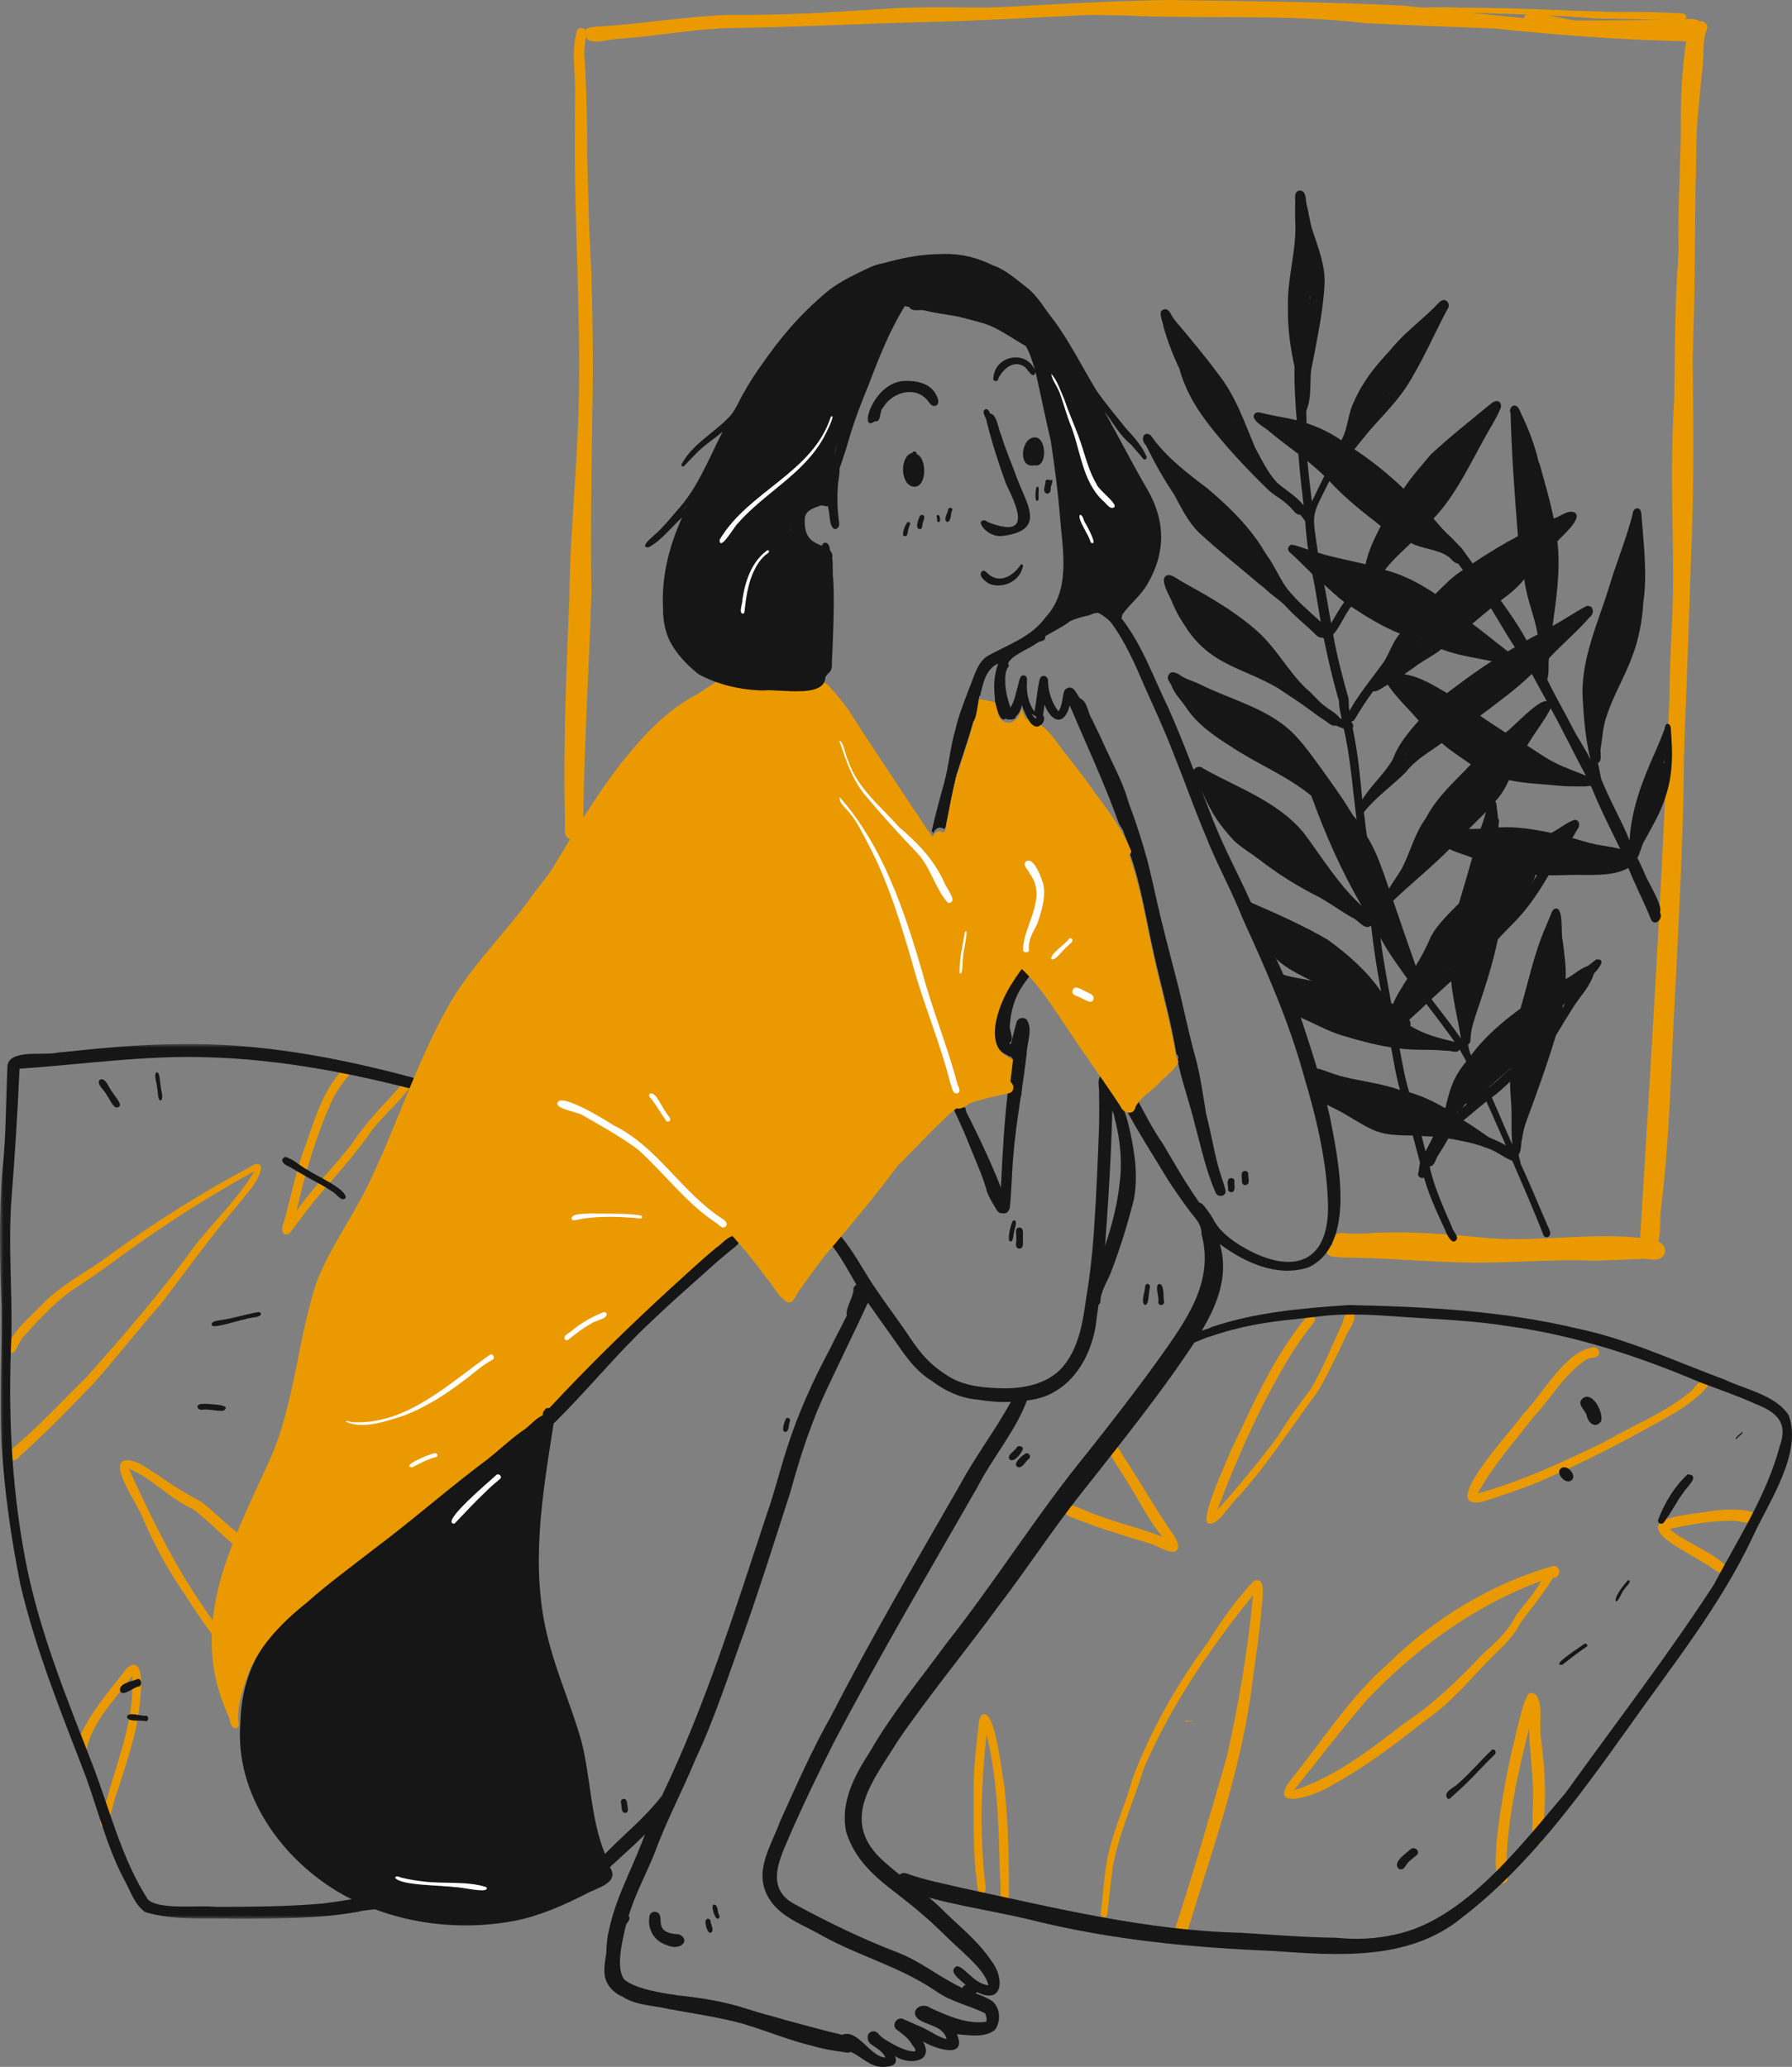 <svg xmlns="http://www.w3.org/2000/svg" xmlns:xlink="http://www.w3.org/1999/xlink" width="254" height="293" viewBox="0 0 254 293">
    <rect x="0" y="0" width="254" height="293" fill="#808080" stroke="none"/>
    <defs>
        <path id="2zomi6dbga" d="M0 0L61 0 61 124 0 124z"/>
    </defs>
    <g fill="none" fill-rule="evenodd">
        <g>
            <g>
                <path fill="#EA9A00" d="M81.858 4.187c-.57 1.604-.217 3.58-.23 5.303.025 2.911-.072 5.825.033 8.736.046 12.223 1.095 24.422.784 36.643-.354 11.322-.158 22.66-.456 33.983-.594 11.172-1.126 22.353-.931 33.554.004.864-.01 1.728-.058 2.59-.01.534.362.99.822 1.004 1.195-.071.822-1.749.86-2.695-.21-13.122.739-26.197 1.145-39.296-.317-17.29.767-34.585-.334-51.85-.145-7.29-.497-14.572-.544-21.863-.069-1.46-.202-2.917-.144-4.382.01-.4.038-.793.075-1.191.046-.592-.664-.969-1.022-.536" transform="translate(-204, -2790) translate(204, 2790)"/>
                <path fill="#EA9A00" d="M239.216 5.867c.022.016.043.033.062.052l-.062-.052M98.921 4.273l-.09.01.09-.01M165.418 0c-13.238.216-26.44 1.4-39.678 1.631-7.429-.024-14.836.584-22.265.48-5.8.176-11.543 1.139-17.327 1.575-1.203.117-4.032-.002-2.876 1.896.93.76 3.514-.142 4.767-.098 5.445-.398 10.833-1.492 16.303-1.52 9.26-.139 18.513-.65 27.775-.864 15.185-.355 30.349-1.984 45.547-1.06 7.373.144 14.753.184 22.114.672 13.039 1.528 26.094 2.882 39.23 3.136-.67 4.357-.8 8.746-.763 13.154-.102 5.507-.428 11.009-.322 16.519-.564 14.86.008 29.733-.676 44.59-.836 31.822-2.814 63.597-4.772 95.367-7.04-.743-14.12.563-21.165.065-5.248-.502-10.534-.988-15.81-.804-1.616.078-3.245.249-4.86.087-.71-.17-1.582.057-1.795.836-.402 1.874 1.955 1.685 3.192 1.621 2.469-.073 4.933-.317 7.403-.157 5.402.049 10.762.928 16.161.871 5.452-.2 10.917-.7 16.372-.322 1.153.287 2.518-.214 2.411-1.6.24-1.637.337-3.294.513-4.94.55-6.413 1.02-12.833 1.35-19.26 1.716-24.29 2.647-48.62 3.445-72.952.43-9.382.335-18.78.222-28.168.324-8.271.316-16.542.41-24.817.27-5.473-.16-10.97.262-16.43.315-3.368 1.73-6.076-3.456-5.654-12.832-.115-25.562-1.776-38.307-3.065-11.125-.52-22.27-.64-33.405-.789" transform="translate(-204, -2790) translate(204, 2790)"/>
                <path fill="#EA9A00" d="M81.751 4.57c-.664 2.178-.354 4.482-.255 6.723.08 2.267-.043 4.535.001 6.802-.147 12.82.822 25.627.552 38.452-.169 9.489-1.274 18.927-1.35 28.415-.435 10.473-.892 20.93-.614 31.416.03.965-.318 2.525.942 2.622 1.367-.065.924-1.786.982-2.791-.08-8.72-.062-17.438.465-26.144.179-9.495.79-18.957 1.324-28.434.518-11.638-.065-23.294-.57-34.917.018-6.28.029-12.567-.407-18.832-.026-.961.067-1.933.343-2.85.118-.418-.109-.873-.494-.999-.377-.125-.803.114-.919.536" transform="translate(-204, -2790) translate(204, 2790)"/>
                <path fill="#EA9A00" d="M120.082 2.56L120 2.57l.083-.008m-1.988-.815l-.114.011.114-.01M146.303 1c-6.644.261-13.297-.2-19.937.196-12.989.763-25.969 1.694-38.963 2.464-1.385.16-2.906-.037-4.214.353-.391.317-.136 1.002.405.987 7.9-.449 15.794-.995 23.686-1.54 6.727-.278 13.405-1.035 20.13-1.302 10.741-.173 21.496-.178 32.238.04 11.36.54 22.761-.263 34.07 1.106 13.947.595 27.89 1.26 41.852.912 1.615.035 3.249.078 4.852-.07.614-.124.814-.984.228-1.28-.816-.358-1.818-.104-2.696-.113l.039-.004c-18.27.434-36.562-.011-54.775-1.42-12.31.135-24.608-.318-36.915-.329" transform="translate(-204, -2790) translate(204, 2790)"/>
                <path fill="#EA9A00" d="M196 1.211c-.004.134.122.217.272.234 2.026.303 4.08.209 6.126.176 3.103.047 6.206.204 9.309.282 4.806.152 9.6.3 14.386.708 3.962.093 7.923.094 11.876.364.848.191 1.518-.776.565-1.067-3.171-.187-6.37-.255-9.556-.204-7.383-.187-14.753-.639-22.149-.616-2.79-.158-5.568.024-8.355.084-.59.13-2.333-.476-2.474.04M225.612 3.557l-.04.005.04-.005m-8.11-.513c-.767-.001-2.415.128-.851 1.112 1.794.728 3.728.55 5.588.755 2.035.219 4.052-.174 6.08-.267 2.332.107 4.649.432 6.988.34.579.036.925-.916.513-1.44-.465-.529-1.173-.188-1.739-.225-1.212.066-2.427.068-3.637-.07-4.457-.19-8.953 1.163-13.41.209 1.29-.503 2.758-.027 3.968-.06-1.04-.46-2.362-.43-3.5-.354M240.262 3.604c-.886 2.502-.43 5.253-.924 7.845-.916 7.64-.66 15.331-1.224 22.991-.814 7.38-.658 14.78-.813 22.186-.636 10.044-.04 20.104-.138 30.15-.943 10.62-.235 21.267-.744 31.903-.185 9.46-.866 18.91-1.37 28.358-.125 8.637-.99 17.222-1.745 25.816.082 1.469-1.286 4.645 1.19 4.08 1.068-.695.726-4.426.953-5.732 1.268-10.25 1.397-20.565 2.015-30.86.68-14.035 1.499-28.06 1.157-42.116-.093-5.267.76-10.503.603-15.773-.535-10.437-.215-20.879.009-31.317-.208-7.012.493-13.982.896-20.973.342-5.065.084-10.15.668-15.207.135-1.741.324-3.477.508-5.213.258-1.878-.076-3.846.652-5.635.342-1.021-1.357-1.627-1.693-.503" transform="translate(-204, -2790) translate(204, 2790)"/>
                <path fill="#EA9A00" d="M234.297 176.127c-8.63.294-17.272.72-25.903 1.03-6.358-.007-12.728-.363-19.085-.534-.663-.318-1.613.181-1.215 1.045.419.663 1.385.468 2.044.594 6.31.039 12.598.661 18.9.738 4.959.006 9.918-.398 14.883-.34 2.839.156 5.673-.13 8.512-.179 1.042-.175 2.315.457 3.198-.3.975-.955-.161-2.66-1.334-2.054M216.475 2.026c-.4.082-.593.542-.348.842-.65.873 1.374.657 1.885.853.371.006.97.528 1.208.129.683.007 6.38.55 4.342-.872-2.329-.388-4.704-1.125-7.087-.952M168.923 244.022l.09.015.064-.06-.093-.014-.061.059M139.134 243.144c-.56.69-.386 1.689-.555 2.508-.238 2.427-.556 4.852-.562 7.293-.009 4.119-.1 8.256.257 12.363.231.943.1 2.008.464 2.892 1.335.747.917-1.181.831-1.843-.718-6.793-.486-13.713.267-20.5 1.574 6.453 1.73 13.048 1.876 19.633.049 1.307.23 2.615.04 3.916-.035.666 1.061.836 1.243.179.03-5.428-.045-10.933-.63-16.344-.335-1.245-1.272-11.572-3.23-10.097M189.3 189.744l-.038.084.037-.084m1.855-3.744c-.749.249-.645 1.231-.993 1.82-1.423 3.048-2.669 6.222-4.385 9.123-1.643 2.143-3.241 4.305-4.623 6.634-2.705 3.641-5.595 7.13-8.63 10.491 2.838-7.416 6.054-14.745 10.153-21.544 1.087-1.783 2.272-3.504 3.61-5.102.415-.627-.487-1.388-1.014-.84-4.725 5.669-7.678 12.53-10.85 19.149-.515 1.372-4.45 9.713-3.165 10.223 1.368.486 3.264-3.01 4.338-3.86 4.144-4.58 7.423-9.82 11.13-14.738 1.472-2.473 2.679-5.107 3.94-7.696.3-.955 2.518-3.598.489-3.66" transform="translate(-204, -2790) translate(204, 2790)"/>
                <path fill="#EA9A00" d="M168.012 244.013l-.012.044c.327-.02.649-.013.965.019.013-.022.025-.044.035-.066-.323-.027-.646-.056-.969-.086-.005.03-.01.06-.019.089M209.052 211.687l.037.03h-.001l-.036-.03m16.722-20.664c-3.908.472-7.183 6.74-9.924 9.48-1.063 1.728-10.226 11.408-7.263 12.41.917.27 1.874-.147 2.749-.403 2.676-.909 5.374-1.784 7.946-2.96 6.358-2.767 12.468-6.038 18.474-9.482 1.494-1.006 3.101-2.085 4.215-3.49.169-.53-.44-1.018-.933-.744-.754.472-1.113 1.39-1.925 1.83l.074-.053c-3.504 2.828-7.816 4.46-11.683 6.745-5.83 2.827-11.768 5.628-18.041 7.343 2.154-3.958 5.222-7.365 7.976-10.924 2.516-2.672 4.382-6.155 7.548-8.126.502-.242 1.237-.049 1.575-.555.347-.52-.18-1.232-.788-1.07M236.44 216.359l.002.019-.002-.02m6.608-2.225c-4.226.767-12.716.852-4.785 5.492 1.203.745 2.447 1.424 3.648 2.172.823.343 1.95 1.838 2.786.896.846-1.493-6.964-4.509-7.986-5.953 2.759-.646 5.614-1.126 8.457-1.154 1.14-.103 2.311.467 3.4.26 2.152-2.283-4.39-1.87-5.52-1.713M1 190.491c-.019.666.994.685 1 .018.019-.666-.994-.685-1-.018" transform="translate(-204, -2790) translate(204, 2790)"/>
                <path fill="#EA9A00" d="M17.837 177.572h-.001l.056-.04-.055.04zm-.039.028l.038-.027-.038.027zm-2.107 15.723l.02-.026-.02.026zm-.036.044l.036-.044-.036.044zm-.05.061l.05-.06-.05.06zm2.074-15.741l-.062.044.062-.044zm11.048-.807l-.024.03.024-.03zm5.084-6.177l-.059.071.059-.071zm2.002-5.488c-6.993 3.714-13.681 7.923-20.101 12.572-3.203 2.451-6.936 4.186-9.74 7.14-1.812 1.848-3.984 3.553-4.933 6.042-.178.515.444 1.027.914.742.588-.642.78-1.629 1.418-2.283 2.043-2.273 4.169-4.543 6.613-6.383l-.122.09c2.62-1.7 5.18-3.483 7.683-5.35l-.01.006.11-.08-.008.006.271-.197-.016.011.064-.046-.086.062c5.837-4.213 11.881-8.05 18.18-11.52-2.256 3.825-5.583 6.968-8.339 10.442-4.786 6.6-10.128 12.77-15.546 18.855-3.49 3.406-6.812 7.06-10.573 10.153-1.487.893.164 2.342 1.26.938l-.062.043c3.615-3.289 7.063-6.798 10.45-10.33 3.311-3.702 6.338-7.65 9.636-11.365 3.61-4.734 7.053-9.577 10.955-14.085l-.018.021c1.157-1.575 2.778-3.028 3.176-5.012.114-.743-.708-.855-1.176-.472zM18.031 207c-3.12-.01 1.8 6.7 2.182 8.146 1.544 3.569 3.34 6.99 5.528 10.212.745.925 5.32 8.836 6.206 7.488.913-.563-2.23-3.412-2.58-4.289l.042.059c-.03-.043-.062-.086-.093-.128l.006.008-.231-.318.093.128c-4.42-6.246-7.741-13.177-10.927-20.095 3.313 1.324 5.763 4.243 9.05 5.689 2.043 1.504 3.801 3.395 5.74 5.032 1.036 1.028 1.664 2.54 2.877 3.345.675.228 1.344-.584.967-1.194-.989-1.268-1.927-2.602-3.093-3.717-1.852-1.345-3.404-3.036-5.211-4.43-2.138-1.146-4.203-2.384-6.17-3.812-1.404-.774-2.706-2.082-4.386-2.124M17.953 236.49c-2.29 3.058-4.957 5.956-6.515 9.45-.161.684-.585 1.455-.386 2.148.251.491 1.1.416 1.232-.127.844-4.05 4.117-7.086 6.456-10.404l.01.09-.008-.065c.348 5.644-1.726 11.043-3.304 16.391-.069 1-1.955 4.612-.916 5.005.951.36 1.554-3.845 1.979-4.608 1.14-3.646 2.462-7.263 3.084-11.035l-.025.155c.151-1.299 1.554-9.563-1.607-7M44.609 170.186l-.03.037.03-.037M49.156 151c-3.051 2.878-4.41 7.122-5.723 11.026-1.344 3.337-2.02 6.851-2.94 10.313-.199.725-.559 1.467-.483 2.23.203.668 1.003.484 1.274-.04 1.409-1.895 2.824-3.782 4.35-5.585 2.498-2.89 5.063-5.711 7.205-8.886 1.57-1.981 3.534-3.62 5.054-5.627.458-.712-.673-1.43-1.12-.696-.113.236-.23.464-.408.661-2.226 2.482-4.613 4.842-6.432 7.67-2.522 3.273-5.489 6.183-7.896 9.554 1.235-5.39 2.807-10.76 5.108-15.797.48-.919 1.046-1.787 1.674-2.61.445-.61 1.99-2.155.337-2.213M157.572 205.083c-.33.185-.507.675-.291 1.02.913 1.465 1.856 2.91 2.771 4.374 1.525 2.492 2.828 5.124 4.697 7.37-3.219-1.25-6.596-2.019-9.818-3.27-1.115-.347-2.197-1.09-3.335-1.214-.772.17-.805 1.386-.034 1.59 3.64 1.496 7.407 2.639 11.164 3.78 1.255.286 2.39 1.25 3.672 1.267 1.106-.358.426-1.607.024-2.29-2.502-3.558-4.628-7.373-7.031-11.011-.504-.59-.832-2.063-1.819-1.616M157.709 264.774l-.005.035.005-.035m17.707-35.962l-.075.093.075-.093m1.476-1.842l-.03.038.03-.038m-.78-1.046l-.056.07.056-.07m1.55-1.768c-2.428 2.608-4.511 5.519-6.393 8.553-4.393 5.94-8.114 12.452-10.74 19.396-.961 3.552-2.541 6.897-3.385 10.482-.657 2.862-.743 5.823-1.144 8.73-.024.61.949.656.953.016.262-2.21.481-4.427.768-6.635.865-4.826 2.985-9.307 4.384-13.984l-.056.128c3.87-9.017 9.433-17.142 15.552-24.71-.7 7.72-2.029 15.403-3.722 22.96-2.386 8.275-4.777 16.562-7.457 24.74-.245 1.614 1.907 1.522 1.886-.067 3.622-11.822 7.867-23.571 9.29-35.937v.01c.436-3.037.869-6.08 1.167-9.134-.042-1.062 1.037-5.596-1.104-4.548M185.313 251.297l-.044.055.044-.055m.546-2.697l-.088.11.088-.11m10.265-2.013l-.124.09.124-.09m22.341-22.48c-.998 1.791-2.376 3.276-3.594 4.905-1.087 2.178-2.835 3.8-4.635 5.381-3.457 3.665-6.994 7.127-11.209 9.91-4.8 3.709-9.807 7.628-15.627 9.486 3.438-4.302 6.802-8.703 10.393-12.875 6.98-7.285 15.196-13.314 24.672-16.807m1.557-2.084c-8.716 2.513-16.874 7.488-23.352 13.896-5.375 4.685-9.18 10.788-13.641 16.301l.1-.123c-3.973 4.961 3.661 2.355 5.645.978 4.795-2.597 9.117-5.907 13.377-9.298 3.74-2.477 6.46-6.1 9.649-9.196 1.448-1.365 2.858-2.78 3.758-4.589 1.542-2.096 3.214-4.076 4.558-6.322 1.245.048 1.14-1.902-.094-1.647M216.915 240.004c-.917-.145-2.22 6.89-2.575 7.978-.559 2.354-3.94 18.512-1.414 19.017.392.016.772-.323.76-.707-.124-1.528-.168-3.06-.04-4.588.431-5.624 1.697-11.168 3.085-16.636.111 3.9.8 7.779.497 11.693-.02 1.272.035 2.549-.133 3.814-.112.39.106.827.521.936 1.61.352 1.067-3.243 1.25-4.208.339-3.737-.018-7.46-.475-11.169-.296-1.38.649-6.286-1.476-6.13" transform="translate(-204, -2790) translate(204, 2790)"/>
                <path fill="#161616" d="M202.17 163.655c-.249-.893-.43-1.74-.661-2.615.538.053 1.08.038 1.622.078-.392.844-.659 1.674-.96 2.537zm11.276-1.282c-.792-.475-1.532-.78-2.403-1.15-1.18-.817-2.394-1.672-3.607-2.393 1.07-.864 2.171-1.846 3.243-2.68.965 2.079 1.822 4.132 2.767 6.223zm.922-.085c-.994-2.21-1.914-4.495-2.915-6.72.97-.71 1.75-1.44 2.597-2.243-.04 1.423.19 3.015.195 4.403.027 1.518-.055 3.038.123 4.56zm-8.21-4.294c-.152-.108-.305-.215-.461-.323.792-2.083 1.22-4.285 2.771-5.977.535 1.056 1.104 2.117 1.602 3.184-1.336.952-2.649 2.026-3.912 3.116zm-1.3-.885c-1.57-.945-3.309-1.742-5.116-2.277-.626-2.044-.983-4.192-1.366-6.196 2.065.286 4.107.094 6.17.285.358.028.741.026 1.103.082.422.077 1.021.252 1.244-.242.281.562.67 1.152.936 1.716-1.87 2.248-2.298 3.874-2.97 6.632zm6.006-2.827c-.545-1.175-1.154-2.379-1.712-3.465 1.63-2.211 3.764-4.127 5.86-5.825-.566 2.115-.727 4.303-.89 6.458-1.126.96-2.052 1.928-3.258 2.832zm-4.68-6.59c-2.21-.52-4.372-1.063-6.294-2.276.092-.274.025-.584-.139-.859.824-.725 1.625-1.477 2.42-2.237 1.377 1.769 2.705 3.55 4.014 5.373zm-7.397-4.19c-.144-.137-.29-.273-.44-.406.462-1.285 1.204-2.272 1.852-3.324.349.514.768.966 1.007 1.547-.796.736-1.594 1.472-2.42 2.184zm8.289 3.714c-1.303-1.875-2.81-3.795-4.182-5.583.94-.844 1.825-1.695 2.8-2.551.242 2.76.966 5.398 1.382 8.134zm14.375-4.32c.156-.826.31-1.77.382-2.522.771-.457 1.555-.896 2.307-1.379-.823 1.307-1.927 2.595-2.689 3.9zm-24.017-.547c-.082-.063-.165-.125-.249-.187-.522-3.044-1.158-6.143-1.505-9.205 1 1.969 2.501 3.943 3.79 5.782-.692 1.136-1.536 2.36-2.036 3.61zm4.645-1.835c-.254-.768-.59-1.469-.87-2.208 1.89-2.417 2.631-5.493 4.935-7.588-.532 2.112-.748 4.41-.561 6.59-1.17 1.088-2.306 2.11-3.504 3.206zm10.73-10.002c.286-2.088.345-4.153.227-6.24.307-.26.65-.507.977-.739 1.211.3 2.563.493 3.835.518-1.384 2.4-3.09 4.513-5.039 6.46zm-12.138 6.425c-1.078-3.064-2.158-6.177-3.2-9.252 2.621-2.502 5.433-4.746 7.984-7.321 1.115.566 2.098.753 3.22 1.234-.62 2.171-1.245 4.341-1.889 6.47-1.416 1.45-2.942 2.851-3.939 4.644-.592 1.396-1.391 2.963-2.176 4.225zm2.347-19.62h-.002c.051-.076.303-.447.347-.515-.113.179-.23.343-.345.516zm5.686.192c-.167 0-.334-.002-.502-.005.779-.794 1.662-1.626 2.436-2.419-.251.865-.458 1.524-.773 2.392-.387.006-.786.037-1.16.032zm3.717-.207l-.023-.462c.091-.268.143-.597-.072-.853-.03-.415-.08-.84-.136-1.253-.089-.381-.015-.808-.249-1.135.824-.883 1.426-1.89 1.934-3.015 2.284.503 4.893.565 7.227.81.748.084 1.508.07 2.26.085.645-.013 1.375.055 2.028-.085.035.034.117.094.16.12 1.255 3.12 2.667 5.869 4.111 8.86-.782-.26-1.681-.352-2.473-.505-1.446-.186-2.908-.685-4.335-1.072.255-.393.482-.815.72-1.219.407-.465.356-1.353-.389-1.37-1.113.384-2.235 1.318-3.287 1.861-2.527-.514-4.825-.917-7.476-.767zm23.434-9.103c-.029-.008-.06-.012-.092-.015.073-.18.133-.382.204-.627-.055.21-.083.428-.112.642zm-36.7-1.23l.08-.141c.005.022.023.044.04.064l-.12.077zm-5.375 11.686c-.22-1.153-.287-2.346-.463-3.511 1.661-2.116 4.057-3.793 5.906-5.64 1.397-1.814 3.342-2.87 5.142-4.17 1.25 1.112 2.743 2.066 4.119 3.016-2.301 2.436-4.841 4.643-6.375 7.631-1.594 2.152-2.206 4.806-3.415 7.163-.584.962-1.236 1.855-1.815 2.823-.863-2.42-1.692-5.121-3.093-7.34l-.006.028zm31.013-8.7c-1.476-.612-2.985-1.107-4.409-1.844-1.384-.683-2.624-1.607-3.92-2.424 1.042-1.804 2.403-3.43 3.336-5.28 1.748 3.166 3.267 6.378 4.993 9.549zm-29.926-11.942c.661-.155 1.23-.626 1.826-.959 1.243 1.865 2.954 3.392 4.393 5.114-1.464 1.658-2.904 3.365-3.673 5.485-1.165 2.019-3.069 3.662-4.322 5.698-.314-3.446-.656-6.803-1.369-10.161.165-.248.083-.61-.16-.784-.004-.03-.015-.093-.021-.123.19-.013.36-.12.456-.281.945-1.597 1.788-2.877 2.651-4.029.067.027.141.04.22.04zm18.53 5.843c-1.187-.77-2.502-1.624-3.588-2.39 2.423-1.85 5.074-3.733 7.315-5.928.686 1.295 1.41 2.558 2.12 3.852-1.282-.18-4.617 3.583-5.846 4.466zm-12.273-9.75c1.027-.674 2.238-1.31 3.176-2.08 2.346.886 4.676 1.2 7.153 1.705-2.326 1.477-4.055 2.794-6.353 4.523-1.948-1.131-3.754-2.295-6.043-2.683.684-.453 1.371-.965 2.07-1.467l-.003.003zm-.307-3.058c.027-.054.09-.113.128-.157l.042.018c-.06.03-.12.096-.17.139zm12.9 1.288c-1.733-1.318-3.24-2.593-5.028-3.914.889-.726 1.75-1.48 2.637-2.2 1.108 1.778 2.244 3.819 3.389 5.528-.33.185-.673.396-.998.586zm-22.433 8.42c-.223-.774.027-1.618-.32-2.358-.741-2.73-1.522-5.618-1.999-8.44.942-1.037 1.634-2.824 2.536-3.968 2.148 1.415 4.493 2.876 6.93 3.828-1.017 1.172-1.455 2.665-2.247 3.964-1.657 2.301-3.542 4.535-4.9 6.974zm-2.606-12.406c-.36-1.905-.59-3.511-.984-5.471.92.85 1.84 1.704 2.839 2.468-.688.96-1.272 1.975-1.855 3.003zm27.702 2.431c-1.038-1.939-2.403-3.905-3.666-5.66 1.196-.848 2.457-1.898 3.339-3.017.315 2.755 1.435 5.14 1.899 7.84-.544.277-1.03.522-1.572.837zm-12.924-6.587c-2.12-1.425-4.554-2.74-7.16-3.396 1.004-1.344 2.433-2.593 3.686-3.826 1.601.855 3.653.85 5.182 1.855.527.292.838 1.02 1.496 1.056.25.344.48.647.7.924-1.456.881-2.689 2.19-3.904 3.387zM193.551 80c-2.241-.576-4.496-.939-6.742-1.654-.865-5.927-.985-4.92 1.618-10.146 2.29 2.47 4.618 4.284 7.288 6.366-.95 1.84-1.725 3.438-2.164 5.434zm-7.596-8.91c-.248-1.895-.473-3.836-.633-5.734.792.694 1.647 1.372 2.385 2.122-.558 1.161-1.215 2.47-1.752 3.612zM175.032 59.93l-.095-.122c.01.01.022.014.036.014.004.008.058.102.059.108zm35.358-.217c-.003-.02-.007-.043-.013-.065l.128-.1c-.047.04-.085.106-.115.165zm-13.698-3.59c.128-.212.327-.428.487-.616l-.487.616zm-11.032-13.76c.02-.165.058-.5.076-.665-.028.202-.012.416-.017.618-.017.008-.037.024-.059.046zM184.258 27c-1.013.094-.589 1.412-.685 2.095-.015.907-.003 1.865.03 2.708.12 4.015-1.227 7.964-1.042 11.971-.068 2.692.341 5.525.92 8.188-.042 2.528.11 5.06.317 7.607-1.665-.39-3.47-.645-5.242-1.096-.455-.106-.917.166-.86.653.34.934 1.64 1.46 2.349 2.146 1.29 1.056 2.622 2.06 3.985 3.086.133 1.683.306 3.434.493 5.15l.014-.076c.057.715.151 1.461.237 2.2-1.031-1.301-2.561-2.146-3.786-3.233-1.33-1.453-2.128-3.206-3.095-4.957-1.535-3.66-2.8-7.42-5.315-10.541-1.617-2.223-3.483-4.422-5.237-6.54-.405-.484-.924-1.01-1.25-1.614-.215-.37-.446-.905-.949-.917-1.262.123-.252 1.808-.22 2.522.574 2.025 1.346 4.032 2.249 5.92.718 2.685 2.116 5.211 3.791 7.422 2.597 3.434 5.572 6.588 8.657 9.613.976.974 2.11 1.426 3.07 2.416.502.392.936 1.294 1.622 1.246.255.31.47.598.689.906.093 1.376.224 2.74.423 4.04-.705-.203-1.592-.612-2.34-.689-.516.051-.697.761-.28 1.053 1.109.983 2.172 2.092 3.212 3.108.465 2.242.798 4.514 1.184 6.765-1.616-1.468-3.335-2.936-4.71-4.634-1.104-1.464-1.74-3.184-2.817-4.645-.48-.72-.911-1.476-1.404-2.187-1.998-2.856-4.531-5.253-7.13-7.453-2.86-2.165-5.947-4.501-8.039-7.54-1.054-.687-1.483.69-.688 1.39 1.244 2.522 2.459 4.71 3.994 7 1.047 1.901 1.953 3.859 3.53 5.408 2.777 2.575 5.818 4.959 8.67 7.394.542.365.97.86 1.467 1.242.756.607 1.639 1.22 2.26 1.91 1.173 1.286 2.562 2.409 3.83 3.609.35.348.766.85 1.292.732l.184.15c.558 2.689 1.156 5.355 1.905 7.985.085.42.316.842.264 1.28.023.737.258 1.406.358 2.128-.064-.05-.175-.08-.248-.118-.532-.73-1.429-1.144-2.124-1.705-.943-.671-1.767-1.8-2.746-2.573-2.632-2.566-4.41-6.122-7.371-8.51-2.916-2.492-6.232-4.386-9.54-6.227-.247-.14-.622-.362-.871-.504-.672-.39-1.854-1.387-2.304-.2.012 1.285.872 2.401 1.327 3.62.533 1.31 1.318 2.492 2.104 3.681 3.462 4.946 7.864 5.322 12.656 8.11 1.557 1.047 3.193 2.063 4.676 3.188.659.504 1.368 1.004 2.05 1.45.503.28.969.895 1.599.719.32.164.728.315 1.09.427.983 4.196 1.268 8.738 1.838 12.961-.119-.265-.43-.487-.58-.747-.117-.18-.247-.392-.359-.576-1.252-2.075-2.71-4.036-4.104-5.997-1.697-2.296-3.278-4.69-5.618-6.377-3.517-2.55-7.673-3.609-11.473-5.5l.062.04c-.937-.492-1.881-.7-2.765-1.238-.575-.426-1.557-.98-1.902.014-.18.525.372.948.522 1.417.434 1.11 1.367 2.021 2.031 3.003l-.106-.167c1.509 2.408 3.959 4.135 6.316 5.611 3.744 2.53 8.019 4.193 11.539 7.077 1.969 5.444 4.211 10.542 7.13 15.593-3.332-3.034-5.54-6.795-8.237-10.372-3.647-4.41-9.327-6.345-14.15-9.051-.79-.782-2.09.299-1.297 1.185.792 1.325 1.347 2.806 2.085 4.168.927 1.854 2.152 3.368 3.558 4.893 1.126 1.026 2.39 1.75 3.606 2.676 2.35 1.837 4.92 3.457 7.532 4.833 1.977.934 3.661 2.28 5.56 3.344.885.342 1.794 1.873 2.675 1.15l.03.008h-.003c.345 3.264.823 6.165 1.407 9.339-1.99-2.917-4.695-5.27-7.554-7.35-3.528-2.058-7.288-3.712-11.004-5.327-.869.008-.919 1.184-.185 1.484.3.15.643.298.94.447.735 2.21 1.761 4.158 2.974 6.13 1.442 1.384 3.276 2.21 5.026 3.117-1.373-.39-3.077-.478-4.46-1.063-.974-.06-.908 1.227.01 1.35.464 1.025 1.021 2.055 1.413 3.103.23.761.471 1.551 1.318 1.741 2.013.844 3.987 1.997 6.08 2.61 2.275.684 4.519 1.3 6.86 1.668.363 1.95.727 4.206 1.267 6.056l-.011-.018c-2.78-1.004-5.73-1.236-8.611-2.032-.869-.252-1.692-.592-2.557-.872-.797-.394-1.406.371-.988 1.099 1.687 4.856.358 2.883 4.587 5.36 4.114 2.431 4.472 2.862 9.389 2.904.426 1.552.794 3.081 1.236 4.57-.05.131-.008.283.106.385.673 3.004 2.026 5.787 3.29 8.545.222.627 1.054 2.305 1.653 1.105.017-.597-.6-1.026-.717-1.598-1.23-2.847-2.51-5.579-3.182-8.615.778-.094.817-1.098 1.226-1.613.502-.777.97-1.573 1.44-2.37 1.736.314 3.57.625 5.193 1.27 1.486.4 2.506 1.382 3.863 1.909 1.462 3.436 3.001 6.862 4.343 10.35.046.343.408.597.735.437.723-.456-.109-1.472-.265-2.046-1.236-2.809-2.369-5.632-3.662-8.388.008-.41-.236-.836-.242-1.243.412-.665.282-1.557.494-2.329.105-.792.302-1.61.579-2.366 1.452-3.927 2.979-8.14 4.199-12.202.86-1.427 1.717-2.847 2.617-4.252.961-1.418 2.205-2.732 2.73-4.402.207-.525-.04-1.223-.675-1.223-1.225.316-2.175 1.367-3.297 1.884.092-1.913-.197-3.595-.423-5.511-.296-.773.225-4.986-1.144-4.435-.407.221-.464.718-.645 1.091-.13.326-.467 1.11-.594 1.421-1.663 3.777-2.44 7.726-3.594 11.618-2.565 1.874-5.09 4.037-7.005 6.627-.243-.478-.326-1.007-.425-1.511.465-.248.309-.89.399-1.331.062-1.087.562-2.437.873-3.406 1.124-3.324 2.187-6.543 2.916-10.035.003-.065.048-.183.106-.221.847-.95 1.774-1.834 2.646-2.761 1.773-1.883 3.148-3.991 4.476-6.248 1.578.044 3.131-.104 4.693-.055 2.173.001 4.623.102 6.617-.987.955 2.452 2.269 4.893 3.223 7.345.57 1.033 1.784-.227 1.253-1.016.473-1.082-1.86-4.479-2.298-5.845-.38-.858-.627-1.332-.907-1.906.444-.728.554-1.745 1.015-2.446.59-1.068 1.204-2.174 1.754-3.244 1.158-2.314 1.958-4.874 2.082-7.48.15-1.727.006-3.475-.108-5.182.05-.489-.54-.989-.778-.357-.084.372-.207.744-.36 1.095-.359.902-.7 1.733-1.092 2.64-1.79 3.923-3.38 8.152-3.619 12.482-1.177-2.894-2.878-5.81-4.016-8.691-.162-.748-.307-1.523-.46-2.273.707-.347.208-1.598.408-2.165.226-1.586.312-3.18.882-4.676 1.004-2.975 2.539-5.441 3.57-8.28.961-2.514 1.407-5.047 1.569-7.652.558-3.873.094-7.778-.205-11.656-.058-.4-.027-.981-.182-1.356-.324-.617-1.083-.242-1.103.366-.17.779-.392 1.518-.647 2.33-.845 2.708-1.917 5.453-2.706 8.108-1.591 5.174-4.14 10.506-3.736 16.1.148 2.774.424 5.674 1.1 8.431-.725-1.554-1.768-2.983-2.537-4.519-1.206-2.347-2.476-4.517-3.608-6.87.315-.945.105-2.016.247-3.001 1.856-1.999 3.975-3.753 5.751-5.805.744-.49.611-1.787-.43-1.606-1.629.868-3.189 1.946-4.806 2.83.547-4.05 1.138-7.889.683-12.004.58-.697 3.735-3.317 2.414-4.104-.958-.386-2.02.61-2.939.876-.537-2.635-1.335-5.346-2.07-7.982l-.036.059c-.56-2.423-1.424-4.696-2.48-6.888-.183-.36-.276-.742-.59-1.061-.578-.46-1.14.23-.996.85l.052-.045c.148 5.891.59 11.682 1.05 17.564-2.182 1.155-4.376 2.496-6.42 3.869-.505-.686-1.007-1.396-1.498-2.09-.61-.61-1.148-1.234-1.748-1.798-.884-.775-1.615-1.686-2.307-2.47 3.249-3.366 5.46-8.317 7.819-12.446.586-1.01 1.158-1.924 1.634-3.064.277-.44.1-1.15-.485-1.156-.527.027-.956.534-1.36.809-2.796 2.328-5.335 4.299-8.037 6.823-1.29 1.557-2.672 3.074-3.796 4.797-2.182-2.07-4.376-3.86-6.975-5.587.657-.86 1.158-1.44 1.796-2.22l-.126.121c2.236-2.632 4.59-4.78 6.341-7.803 2-3.372 3.364-6.574 5.181-9.983.52-.652-.189-1.637-.936-1.141-.425.318-.764.77-1.167 1.13-2.01 1.954-4.257 3.625-6.004 5.827-2.108 2.254-3.862 4.386-5.106 7.226-.934 1.742-.854 3.83-1.834 5.567-1.6-1.085-3.143-1.833-4.938-2.428.017-.557-.04-1.176-.039-1.743.77-1.754.495-3.822.68-5.669.746-3.99 1.68-8.078 1.902-12.128.173-2.8-.905-5.353-1.743-7.935-.327-1.058-.45-2.129-.707-3.212-.29-.734.02-2.204-1.027-2.299z" transform="translate(-204, -2790) translate(204, 2790)"/>
                <path fill="#161616" d="M211.536 132.347l-.048.06.048-.06m5.325-11.336c-1.064.427-1.827 1.407-2.748 2.079-.902-.885-1.843.801-2.547 1.285-1.42 1.396-2.848 2.781-4.259 4.186-1.015-1.013-2.982 3.351-3.72 4.06-.7 1.648-3.728 4.574-3.362 6.073-.568.947-5.113 6.332-2.33 6.306.593-.154.655-.909.946-1.37.39-.282.707-.65 1.05-.986.818 1.197 4.894-4.744 5.85-5.474.517-.684 1.252-1.223 1.654-1.983.109-1.452-1.32-.763-1.877-.1.308-.465.66-.898 1.022-1.32.832 1.573 2.15-.678 2.939-1.245-.093.46.274.89.725.905.952-.075 1.318-1.286 1.981-1.86.902-.837 6.904-7.51 5.133-8.334.906-.746 1.055-2.382-.457-2.222M226.268 136.005c-3.533 2.638-6.564 5.866-10.301 8.267-.937-.838-1.412.707-1.92 1.247-.77-.57-3.559 2.414-4.23 3.017-1.298 1.288-2.394 2.757-3.434 4.25-.777 1.294-.71 2.903-1.466 4.225l.064-.142c-.143.264-.308.583-.135.872-.83 1.84-1.797 3.601-2.745 5.384-.98.625-.809 2.263-1.1 3.3-.042.558.8.801 1.078.31.988-3.277 2.908-6.165 4.516-9.174.21.002.403-.11.511-.28l.001.006c.223-.29.407-.61.676-.863.874 1.193 2.905-2.312 3.843-2.774.51-.738 5.229-3.843 2.915-4.22.156-.234.281-.525.19-.803 2.184-2.203 4.504-4.277 6.933-6.215 1.248-.839 3.111-1.622 3.207-3.314.456-.51 3.497-3.234 1.397-3.093" transform="translate(-204, -2790) translate(204, 2790)"/>
                <g transform="translate(-204, -2790) translate(204, 2790) translate(0, 148)">
                    <mask id="03icvrccab" fill="#fff">
                        <use xlink:href="#2zomi6dbga"/>
                    </mask>
                    <path fill="#161616" d="M20.589 123.058l-.064-.029.064.029m.13.057l-.121-.053.12.053M2.567 3.532l-.068.026c.022-.01.045-.019.068-.026m.319-.25l-.028.035.028-.035M25.528.012c-5.853 0-11.67.628-17.485 1.22-1.88.438-6.656-.533-6.98 1.83-.234 4.935-.188 9.91-.712 14.84-.532 6.43-.363 12.872-.12 19.31.065 6.558-.306 13.115.005 19.674.394 6.58 1.341 13.145 2.624 19.608 2.17 9.343 5.819 18.285 9.251 27.219 1.783 4.874 2.999 9.961 5.408 14.592.925 1.6 1.506 3.688 3.075 4.755 4.145 1.248 8.665.772 12.956.94 5.765-.063 11.554.038 17.251-.999 1.256-.45 5.922-.159 5.418-2.003-.135-.547-.685-.854-1.223-.739-3.082.638-6.18 1.21-9.306 1.586-5.027.447-10.09.446-15.133.476-2.354-.307-8.14.519-9.651-1.117l.095.132c-3.76-5.836-5.383-12.631-7.833-19.044-3.717-9.61-7.718-19.245-9.615-29.416C1.585 62.47 1.14 51.895 1.62 41.33c.126-6.47-.468-12.937.01-19.403.477-6.135.873-12.288 1.137-18.427 8.894-.6 17.749-1.929 26.687-1.623 10.34.287 20.567 2.273 30.543 4.912.97.293 1.448-1.244.448-1.522-.651-.167-1.303-.328-1.951-.506C47.765 1.87 36.678-.177 25.528.012" mask="url(#03icvrccab)"/>
                </g>
                <path fill="#161616" d="M40.395 164c-.921.467-.02 1.173.566 1.364 1.08.616 2.138 1.277 3.235 1.858.938.508 1.885 1.002 2.771 1.61.618.222 1.417 1.663 2.026.991.21-1.263-4.297-3.189-5.294-3.924-1.123-.54-2.117-1.635-3.304-1.899M36.54 186.009c-1.778.318-3.47.883-5.27 1.132-.482.075-1.51.189-1.22.737.153.521 4.043-.793 4.78-.885.566-.281 2.16-.154 2.17-.769-.049-.155-.263-.255-.46-.215M30.317 199.095l-.097-.011.097.01m-1.888-.058c-.73.12-.454.927.278.797.996-.12 2.007.257 2.97.147.996-.656-.569-.84-1.27-.875l.152.016-.242-.026.054.006c-.642-.069-1.296-.15-1.942-.065M14.21 153.02c-.74.597.695 1.577.912 2.228.448.556.672 1.362 1.297 1.752 1.445-.013-.232-1.627-.469-2.174-.529-.496-.853-2.022-1.74-1.805M22.199 152c-.479.385.057 1.491.058 2.14.165.56.036 1.879.548 1.86.451-.364-.022-1.447-.022-2.07-.172-.578-.065-1.944-.584-1.93M19.462 238.02c-.643.36-2.732.54-2.433 1.735.496.805 1.91-.628 2.646-.68.558-.164.339-1.233-.213-1.055M18 243.393c.162.796 2.034.382 2.666.607.436.015.45-.77.012-.78-.617.113-2.53-.663-2.678.173M252.65 203.29l-.01.067.01-.068m-3.815-4.265l.081.036-.081-.036M191.252 185c-6.586.442-13.302 1.004-19.586 3.146-.8.52-4.196.907-3.923 1.939.331 1.166 2.955-.513 3.808-.624 3.936-1.394 8.072-2.092 12.22-2.475l-.167.019c1.262-.143 2.523-.299 3.785-.442l-.1.012c4.092-.48 8.2-.122 12.29.161 4.813.316 9.648.5 14.413 1.293l-.2-.03c9.411 1.281 18.423 4.248 27.14 7.94 2.612.983 5.256 1.892 7.802 3.04 2.985 1.166 4.78 2.563 3.53 6.021-1.857 7.003-5.988 13.273-9.347 19.644-6.563 10.09-13.929 19.653-20.948 29.43-6.268 7.363-14.46 18.208-24.32 20.18-2.74.632-5.542.713-8.334.433-4.497-.039-8.972-.438-13.459-.701-13.345-.316-26.317-3.53-39.302-6.311-2.693-.651-5.442-1.132-8.046-2.096-1.223-.439-2.144 1.483-.955 2.133 6.029 2.211 12.507 2.976 18.734 4.492 11.188 2.785 22.654 3.894 34.15 4.358 9.071.645 19.21 1.458 26.72-4.672 9.573-7.342 16.69-17.237 23.637-26.963 6.19-8.784 13-17.22 17.609-26.99 2.236-4.94 7.104-11.81 5.14-17.297-1.864-2.906-6.195-3.672-9.178-5.103-6.877-2.536-13.564-5.697-20.776-7.204-10.575-2.535-21.502-3.095-32.337-3.333" transform="translate(-204, -2790) translate(204, 2790)"/>
                <path fill="#161616" d="M246.903 203c-.105.18-1.235.99-.806 1 .104-.179 1.235-.99.806-1M239.2 209c-1.884 1.74-3.327 4.151-4.179 6.48-.067.169.032.37.196.46.613.284.81-.519 1.116-.835.8-1.127 1.388-2.364 2.24-3.466.362-.702 2.594-2.543.626-2.639M230.754 224c-.523.586-1.935 2.271-1.735 2.997.449.083.823-1.396 1.244-1.722.114-.31 1.218-1.19.49-1.275M224.51 233.069c-.306.283-4.966 3.172-3.049 2.915 1.134-.867 2.241-1.762 3.446-2.558.277-.21-.126-.58-.396-.357M211.406 248.11c-1.628 1.556-3.1 3.314-4.79 4.789-.498.5-2.117 1.103-1.462 2.039.176.122.407.057.518-.135 1.321-1.158 2.61-2.373 3.82-3.685.79-.824 1.585-1.638 2.396-2.436.333-.341-.15-.925-.482-.573M199.935 262.161c-.673.594-2.626 1.854-1.682 2.75.698.36.964-.46 1.297-.848.374-.393.808-.736 1.247-1.067.604-.494-.276-1.354-.862-.835M224.31 198.246c-.848.802.28 1.548.565 2.302.15 1.03 1.17 2.09 2.032.979.51-1.063-1.172-4.462-2.597-3.28M221.218 208.184c-.778.673.71 2.372 1.565 1.634.774-.675-.704-2.377-1.565-1.634M143.336 74.676l-.028.014.028-.014m-3.678-16.65c-.643.37.191 1.197.193 1.74.753 2.987 1.688 5.946 2.752 8.84 1.697 3.481 3.668 7.873-2.636 5.382-.258-.323-.889-.335-.967.13.305 1.103 1.803 2.01 3.017 1.867 6.363-.757 3.533-4.45 2.131-8.195-.713-2.022-1.606-3.982-2.209-6.04-.438-.787-.602-3.07-1.617-3.13-.098-.29-.254-.734-.664-.593M126.148 54.655l.13-.068-.13.068m5.975.534l-.026-.03.026.03m.023.025l.054.058-.077-.083.023.025m-3.75-1.212c-4.62-.055-6.825 7.53-4.398 5.718.992.192.59-1.493 1.202-1.996 1.299-2.178 4.644-3.098 6.343-.861.249.291.48.74.932.687.85-.155.487-1.177.164-1.668-.794-1.518-2.65-1.916-4.243-1.88M129.352 64.112l-.071.096c-1.764.41-1.734 4.614.263 4.79 1.859.1 1.884-4.064.384-4.637.071-.294-.386-.498-.576-.249M146.198 62.1c-1.546.604-1.79 4.335.43 3.858 2.018.46 1.755-4.734-.43-3.858M128.667 74c-.018.004-.037.011-.054.019-.36.561-.684 1.29-.6 1.9.788.373.585-.647.757-.925-.032-.276.599-.995-.103-.994M130.459 73.056c-.293.35-.914 2.237.095 1.905.256-.205.129-.592.253-.867.15-.394.481-1.33-.348-1.038M132.938 73.003c-.332.051-.109.345-.13.504.065.156-.092.482.254.492.314.028.195-1.068-.124-.996M134.39 72.192c-.015.534-.767 1.439-.142 1.808.663-.102.447-1.278.746-1.724.073-.305-.533-.392-.605-.084M146.92 69.038c-.125.263-.311 2.013.098 1.96.342-.106.113-.707.187-1.026-.014-.308.177-1.162-.284-.934M148.171 68.208c.116.514-.636 1.587.325 1.792.767-.286.238-1.194.495-1.701.103-.332-.743-.423-.82-.091" transform="translate(-204, -2790) translate(204, 2790)"/>
                <path fill="#161616" d="M149.027 68.01c-.403.692-.112 1.69.127.267l-.01.04c.06-.137.03-.367-.117-.307M140.169 81.422l.033.022-.033-.022m4.531-1.403c-1.105 1.668-3.083 2.848-4.76 1.226-.2-.22-.482-.469-.771-.245-.6.64.557 1.472 1.056 1.763 1.777.722 4.193-.256 4.693-2.24.156-.205.094-.615-.218-.504M144.404 137.401c-.212.305-.442.611-.656.915l.042-.055c-.155.229-.313.456-.464.687.01-.013.018-.026.027-.04l-.022.033.025-.03c-1.804 2.567-4.5 8.692-.755 10.584l-.016-.015c.252.177.519.313.832.363-.137 1.104-.259 2.217-.402 3.32.68.314.573 1.34-.152 1.524-.515 4.288-.74 8.6-.959 12.91l.008-.188c-.014.315-.03.63-.04.945-1.584-4.055-3.51-7.963-5.469-11.86-.443.217-.858.589-1.368.363l-.035.027c2.168 4.535 3.966 9.22 6.131 13.756.3.995 1.383 2.123 1.99.657.272-2.468.286-4.975.504-7.455.403-4.835 1.332-9.613 1.894-14.432.018-1.51.942-3.622-.03-4.905-.415-.356-1.138-.21-1.361.28v-.003c-.332 1.065-.544 2.177-.867 3.257l-.218-.142c.873-.665-.076-1.779.098-2.66.144-1.895.656-3.799 1.738-5.405l-.013.018c.352-.544.766-1.05 1.134-1.585-.4-.449-.901-.809-1.289-1.265-.111.119-.207.257-.307.401" transform="translate(-204, -2790) translate(204, 2790)"/>
                <path fill="#161616" d="M136.288 157.32c-.087.053-.185.087-.288.1.552 4.056 2.87 7.618 3.91 11.561.362.932.897 1.766 1.41 2.611.662 1.028 2.2-.09 1.503-1.105-1.076-1.413-1.598-3.11-2.251-4.755-1.149-2.95-3.268-5.53-3.744-8.732-.191.109-.372.217-.54.32M92.75 271c-.42.03-.755.43-.71.835-.253 1.672.697 3.311 2.36 3.854 2.166 1.033 3.554-.779 1.812-1.496-4.185-.135-1.457-2.989-3.463-3.193" transform="translate(-204, -2790) translate(204, 2790)"/>
                <path fill="#161616" d="M106.1 284.847c-3.216-1.08-6.603-1.635-9.963-1.98-2.132-.317-5.908-.853-7.602-2.213-1.322-1.542-.329-5.462.089-7.316.05-.124.109-.488.158-.614.26-.31.635-.741.328-1.135.903-3.055 2.51-5.986 3.692-8.935 1.6-4.441 3.92-8.742 5.72-13.138 2.791-5.907 4.768-12.165 7.012-18.29 2.33-6.609 4.377-13.14 6.525-19.82 1.224-4.467 2.589-8.746 4.475-13.025 2.09-4.578 4.391-9.143 6.478-13.712 1.182 1.652 2.396 3.403 3.575 5.032 1.544 2.237 3.094 4.606 5.467 6.038 1.816 1.386 4.06 2.47 6.445 2.663 1.596.252 3.155.406 4.78.319-2.2 4.028-4.976 7.645-7.147 11.656-6.25 10.895-12.612 21.763-18.349 32.922-2.717 4.805-4.909 9.809-7.202 14.865-1.27 3.533-3.859 7.13-1.629 10.884 1.62 2.77 4.999 3.83 7.613 5.37 5.171 2.871 10.977 4.377 15.904 7.72l-.015-.015c.103.072.208.14.314.206l-.018-.013.019.012-.04-.028c2.024 1.46 4.742 2.019 6.885 3.091.179.366.308.856.16 1.215-2.77.373-5.419-.848-7.885-1.955-1.417-1.03-3.235.637-1.5 1.73 1.347.79 3.35.94 3.795 2.687-1.267-.311-2.315-1.154-3.49-1.68-.905-.398-1.81-.778-2.704-1.185-.84-.318-1.595.75-1.011 1.419.837.657 1.75 1.236 2.28 2.19.167.31.623.619.438 1-1.41.028-3.182-1.036-4.39-1.78-.24-.172-.467-.355-.68-.58-.21-.284-.468-.493-.818-.494-1.066.032-1.06 1.39-.28 1.879.754.548 1.564.931 1.977 1.828-2.084.005-3.954-4.134-6.117-3.211-2.566-.58-4.995-1.287-7.521-1.953.02.01.048.021.068.029-1.965-.605-3.938-1.061-5.884-1.703l.057.024-.01-.004M97.415 71.583l.076-.1c-.238.406-.584.753-.863 1.093.277-.342.535-.668.787-.993m20.917-7.606c.105-.327.24-.706.38-1.044-.178.489-.325.993-.5 1.484.038-.147.079-.293.12-.44m15.213-27.968c-2.912.006-5.576.528-8.35 1.31-1.311.211-2.376.805-3.542 1.369-1.513.753-3.143 1.589-4.488 2.72-3.757 3.16-6.566 6.446-9.274 10.397-.825 1.158-1.631 2.34-2.306 3.604-.832 1.292-1.303 2.868-2.444 3.919-2.125 2.15-4.932 3.632-6.454 6.334-.272.256.052.684.325.35.512-.526 1.01-1.075 1.533-1.59 1.141-1.242 2.605-2.132 3.882-3.225-1.992 3.851-3.542 8.058-6.552 11.272-.958 1.131-1.906 2.303-3.016 3.284-.344.316-2.354 1.915-.922 1.837 1.86-1.009 3.205-2.847 4.755-4.253-1.876 4.119-3.011 8.621-2.69 13.165-.09 5.049 3.545 8.68 8.41 9.356.63-.204 1.758-.716 2.056.177 1.968.095 3.677-.089 5.661.301 1.78.317 3.59 1.131 5.418.52.13-.537.723-.868 1.252-.72.262-.24.451-.472.65-.744.682-.465.396-1.46.494-2.175.058-1.226.118-2.468.152-3.69.075-2.516.15-5.078 0-7.57-.179-.819.162-3.18-.47-3.639.13-1.777-1.28-1.707-1.134-.575-1.873-.331-4.036-.046-4.471-2.538.074-1.336.837-2.584 1.942-3.333.665-.278 1.387-.385 2.078-.57 1.462.994 1.654-1.613 2.086-2.417.773-2.16 1.535-4.292 2.177-6.518.764-2.688 1.768-5.26 2.821-7.82 1.45-3.82 2.988-7.737 5.147-11.184.157.124.372.09.559.122.436.804 1.509.326 2.26.534 1.558.383 3.096.56 4.656.849 1.256.289 2.36.623 3.584.947 2.206.65 4.092 2.162 6.072 3.238.609 1.098.97 2.24 1.318 3.496-1.25-3.078-5.698-2.12-5.907.955-.223.559.671.743.696.137.653-1.317 2.125-2.665 3.642-1.686.487.245 1.256 2 1.638.814.75 3.252 1.364 6.481 2.146 9.706.53 3.5 1.015 7.15 1.296 10.63.371 4.855 1.623 10.522-2.094 14.474-1.946 2.693-5.258 3.81-8.082 5.368-1.532.893-1.943 2.908-2.608 4.427-.734 2.004-1.558 3.962-2.04 6.076-.718 2.443-.895 4.978-1.554 7.404-.629 2.302-1.276 4.61-1.79 6.939.093.118.187.25.246.346.127-.69.962-1.083 1.505-.604l.001-.001-.002-.003c.29-.203.303-.58.35-.898.444-2.3.867-4.597 1.422-6.865 1.059-3.27 2.183-6.479 2.993-9.829-1.323-.026-.845-1.637.322-1.248.462-1.743.72-3.777 2.584-4.625-.581 1.606-.712 3.303-.426 5.005 2.42.19 1.685 2.234.368 1.444.816 2.384 3.068 1.583 3.42-.596v.007l.004-.009c.12.59.418 1.114.69 1.636.7-.756 1.438.15 1.943.66.457-.717.415-1.47.57-2.333.97 2.517 2.774 3.123 3.572.13 2.342 5.52 4.876 10.911 6.915 16.587.364 1.032 2.57 3.214 1.507 4.12v.003l.004-.002c1.724 4.745 2.486 10.103 3.605 14.943 1.101 4.8 2.285 8.933 3.088 13.795.294.15.358.534.158.803.608 3.082 1.714 6.034 2.445 9.095.884 3.2 1.571 6.567 2.929 9.628.22.81 1.515.713 1.435-.195-.182-.766-.42-1.445-.674-2.205-.867-2.66-1.322-5.83-2.062-8.588-.48-2.79-.825-5.616-1.603-8.339-.89-3.224-1.612-6.83-2.45-10.182-1.113-4.282-2.26-8.572-3.208-12.894l.001.025c-.128-.63-.3-1.341-.44-1.965 0 .005-.002.015 0 .02-.818-3.764-2.005-7.351-3.31-10.91-.773-2.787-2.215-5.418-3.44-8.083-.54-1.276-1.205-2.52-1.78-3.77-.6-.898-.595-2.478-1.678-2.905-.412-.477-.624-1.353-1.303-1.507-.45-.085-.912.239-.985.691-.23.839-.202 1.916-.762 2.664-.913-1.193-1.43-2.75-1.47-4.213.109-.854-.98-1.165-1.198-.273-.336 1.468-.432 3.024-.725 4.546-.84-1.173-1.147-2.665-1.068-4.02-.009-.365.146-.903-.275-1.099-.705-.267-.802.726-.943 1.196-.306 1.096-.52 2.37-1.112 3.329-.756-2.085-1.11-4.441-.235-6.473.562-.8 1.462-1.175 2.255-1.67.689-.318 1.308-.73 1.954-1.133.38-.179 1.136-.211.912-.814 1.234-.742 2.386-1.264 3.592-2.167.697-.327 1.449-.535 2.19-.72.667-.05 1.43-.715 2.023-.322.51.311.99.652 1.477 1.137 2.03 2.661 3.546 6.133 4.867 9.234 1.37 3.056 2.77 6.086 4.018 9.301 1.567 3.912 2.975 7.91 4.611 11.795 1.572 4.027 3.66 7.698 5.243 11.73 3.322 7.274 6.558 14.58 8.674 22.294 1.79 5.94 3.352 12.494 3.436 18.685-.067 9.218-6.635 9.183-13.028 4.996-1.383-.944-2.593-1.997-3.283-3.415-.353-.573-.718-1.139-1.152-1.653-.013-.11-.1-.211-.212-.232-.117-.233-.31-.358-.555-.378-1.9-2.677-3.5-5.489-5.169-8.334-1.387-1.96-2.491-4.154-3.635-6.267-.079.115-.16.26-.248.386-.055.733-.92 1.114-1.498.705 1.858 3.525 4.05 6.872 6.091 10.289 1.018 1.547 2.16 3.19 3.243 4.625.874 1.066 1.522 1.763 1.513 3.098 1.824 6.744-2.235 12.237-5.883 17.398-3.272 4.569-6.805 9.12-10.346 13.583-7.043 8.615-12.944 18.136-19.833 26.851-3.753 5.111-7.788 10.014-10.964 15.518-2.215 3.426-4.226 7.194-3.334 11.396 1.83 5.683 6.653 7.915 10.775 11.633 1.934 1.585 3.504 3.338 5.407 5.015 1.33 1.284 3.58 3.216 3.964 5.036-2.016-.14-3.674-2.996-4.563-2.671-1.242.78.77 2.01 1.338 2.64-.222.036-.402.208-.485.412l-.02-.01v-.001c-3.113-1.468-5.729-3.661-8.943-4.945-5.008-1.916-9.84-4.247-14.565-6.805-4.901-2.44-2.023-7.111-.519-10.791 1.91-4.295 3.87-8.324 5.975-12.496 6.408-12.155 13.406-24.053 20.239-35.977 2.136-4.164 5.368-7.877 7.012-12.263 6.004-.567 9.355-6.137 9.883-11.716.357-2.823.911-5.614 1.064-8.462.573-7.928 1.12-15.98 1.198-23.877-.509-.71-1.03-1.413-1.516-2.138-.821.616-.336 1.82-.415 2.698.037 1.552.035 3.095.001 4.655-.174 4.792-.367 9.512-.698 14.319-.208 3.402-.587 6.797-1.148 10.158-.451 3.202-.97 6.587-3.002 9.236-1.972 2.622-5.384 3.41-8.524 3.413-2.76-.054-5.666-.248-8.035-1.744-3.197-2.03-4.24-3.743-6.27-6.734-1.472-2.106-2.945-4.073-4.35-6.181-1.592-2.436-2.848-4.877-4.697-7.065-.383.48-.791.938-1.186 1.41 1.739 2.202 2.91 4.753 4.417 7.096-1.344-.253-1.725 2.127-2.32 3.027-.72 1.483-1.572 2.987-2.275 4.492-2.469 4.596-4.617 9.348-6.17 14.256-.987 3.077-1.76 6.213-2.826 9.248-4.452 13.463-8.716 27.142-14.866 39.932-2.4 3.132-5.414 5.507-8.08 8.267-2.053-5.059-1.998-10.737-3.351-16.025-1.349-4.76-3.491-9.58-4.693-14.388-2.633-10.093-.817-20.52.763-30.605 4.706-4.594 8.764-9.684 13.55-14.19 2.388-2.29 4.82-4.458 7.282-6.65 1.243-1.096 2.465-2.252 3.77-3.291.622-.592 1.614-1.084 1.906-1.966-.324-.369-.647-.739-.968-1.11h-.004l.003.005c-.92.283-1.539 1.171-2.343 1.693-2.211 1.834-4.293 3.803-6.449 5.754-5.937 5.463-11.573 10.98-17.079 16.901-.613-.135-.951.464-.912 1.005-1.145.494-1.742 1.5-2.994 2.284-1.561 1.109-3.253 2.71-4.807 3.934-5.472 4.082-10.522 8.576-15.951 12.64-3.52 2.7-7.086 5.419-10.448 8.355-5.59 4.516-8.764 9.8-8.947 16.98-.884 10.24 5.99 19.728 14.697 24.538 7.304 3.95 15.915 5.13 24.036 3.644 3.52-.66 7.109-2.23 10.365-3.907 1.43-.79 4.732-1.515 3.265-3.73 1.682-1.537 3.344-3.02 4.988-4.645-.196.478-.385.961-.567 1.445h-.002c-1.576 4.007-3.637 7.8-4.538 12.09-.275 1.053-.35 2.195-.384 3.27-.15.976-.357 2.112-.242 3.052.148 1.455 1.274 2.63 2.588 3.178 1.92 1.235 4.327 1.19 6.489 1.721 3.553.649 7.103 1.15 10.576 2.1l-.023-.014c.352.129.692.226 1.04.34l-.03-.011.022.007h-.001.001v-.002l.002.003c2.988.937 5.779 2.083 8.8 2.805 1.211.36 2.455.6 3.702.774.575.027 1.206.333 1.753.077 1.5.698 2.73 2.12 4.443 2.124 1.07-.017 2.333-.144 1.805-1.53 1.899 1.3 5.62.918 3.963-2.073 1.615.986 6.339 2.624 4.808-1.027 1.784.132 3.938.552 5.405-.632.828-1.15.793-2.993-.342-4.02-.814-.55-1.527-.82-2.393-1.132.076-.044.124-.12.174-.193 3.787 1.913 3.876-2.11 2.069-4.381-1.937-2.936-4.845-5.139-7.347-7.675-2.687-2.528-5.788-4.406-8.428-6.939-5.726-5.594-.832-11.172 2.414-16.503 4.393-6.447 9.666-12.82 14.273-19.127 3.98-5.188 7.61-10.767 11.637-15.877 4.548-5.765 9.154-11.507 13.488-17.6 3.55-5.185 8.267-11.272 6.323-17.926 3.557 2.618 8.095 4.738 12.538 3.304 6.898-3.204 4.23-15.293 3.052-21.367-1.128-5.022-2.748-9.888-4.368-14.782-2.062-5.47-4.781-10.71-7.025-16.056-1.718-3.762-3.597-7.273-5.116-11.076-2.114-5.343-4.057-10.793-6.386-16.036-2.111-4.295-3.681-8.91-6.663-12.728.083-.13.129-.298.112-.464 1.082-1.53 2.657-2.736 3.603-4.386 2.598-4.452 2.554-8.956-.03-13.402-2.117-3.624-4.047-7.413-6.082-11.058 1.232 1.633 2.198 3.449 3.814 4.743.51.64 1.155 1.313 1.664 1.968.266.34.705-.099.44-.417-.656-1.47-1.74-2.663-2.819-3.829-1.452-1.813-2.94-3.548-4.265-5.483-2.019-3.326-3.822-6.998-6.189-10.131-1.171-1.44-2.146-3.292-3.703-4.447-1.517-1.158-2.957-2.503-4.796-3.121-2.231-1.114-4.564-1.678-7.143-1.588" transform="translate(-204, -2790) translate(204, 2790)"/>
                <path fill="#161616" d="M120.96 182.678c.16 1.199-1.852 3.687-.476 4.269 1.844.524 2.213-2.972 2.497-3.976.238-1.075-1.801-1.376-2.021-.293M111.44 201.065c-.22.353-.767 1.777-.17 1.935.659-.049.46-1.12.722-1.582.068-.298-.31-.538-.552-.353M144.132 205.15c-.267.564-1.565 1.14-.984 1.77.706.437 1.683-1.038 1.852-1.53-.025-.368-.608-.533-.868-.24M145.458 206.004c-.475.223-1.918 1.384-1.312 1.905.762.434 1.172-.807 1.735-1.125.295-.3 0-.834-.423-.78M162.312 182.367c.01.745-.682 2.227-.036 2.633.644 0 .494-1.843.717-2.474.083-.58-.602-.747-.681-.16M164.326 182c-.737.164.032 1.928-.154 2.607.043.576.876.494.826-.085-.162-.672.093-2.381-.672-2.522M159.596 173.983l-.048.156.048-.156m-2.025-18.932c-1.327.742.37 2.3.396 3.388.837 3.11 1.152 6.374.686 9.574-.378 3.587-1.455 7.035-2.651 10.415-.233 1.153-1.453 2.799-.497 3.801-.147.793-1 2.265-.093 2.763.24.05.515-.134.543-.385.041-1.707 1.163-3.124 1.684-4.701 1.197-3.15 2.18-6.394 3.03-9.655.683-3.304.209-6.703-.515-9.955l.049.217c-.423-1.987-.965-3.87-2.201-5.5-.146-.025-.291-.015-.431.038M88.383 255.002c-.216.02-.415.234-.379.462.172.481-.066 1.502.631 1.536.55-.078.325-.696.29-1.073-.06-.354-.041-.961-.542-.925M100.218 272.026c-.543.13.035 2.247.564 1.945.532-.348-.076-1.166-.08-1.694-.06-.215-.3-.333-.484-.25M101.158 270.001c-.47.068.215 2.25.648 1.975.145-.055.236-.239.174-.392-.321-.44-.15-1.63-.822-1.583M143.61 173.012c-.353.43-.707 2.182-.586 2.82.625.693.586-.954.762-1.426l-.026.105c.098-.473.564-1.64-.15-1.5M144.444 174c-.713.124-.314.974-.39 1.442.096.493-.351 1.37.346 1.556.808.051.544-.97.6-1.455-.082-.497.247-1.527-.556-1.543M174.456 167.002c-.763.167-.322 1.138-.39 1.642.023.292.44.46.71.285.407-.39.12-1.063.195-1.557-.004-.224-.273-.39-.515-.37M176.424 166.002c-.574.064-.397.66-.402 1.022.006.371-.074 1.005.535.975.763-.165.288-1.117.38-1.62-.009-.228-.268-.398-.513-.377" transform="translate(-204, -2790) translate(204, 2790)"/>
                <path fill="#EA9A00" d="M103.566 96c-1.991.196-3.707 1.932-5.372 2.758-4.295 2.387-7.664 6.247-10.672 10.098-3.4 4.468-6.29 9.4-9.148 14.14-1.051 1.658-2.409 3.103-3.491 4.734-3.8 5.145-8.59 9.779-11.588 15.328-4.436 8.005-7.177 16.81-11.175 25.03-2.263 4.617-5.626 9.207-7.35 13.954-2.814 8.801-3.085 18.23-7.325 26.602-3.513 7.749-7.573 15.678-7.442 24.34.056 3.625.91 7.081 2.423 10.391.281.537.208 1.698 1.026 1.621.247-.053.477-.368.379-.619-.323-2.12.423-4.377 1.046-6.254 1.418-4.405 5.018-8.093 8.555-10.897 3.078-2.754 6.445-5.188 9.675-7.71 5.45-4.077 10.51-8.567 16.004-12.663 1.56-1.222 3.26-2.835 4.824-3.941 1.259-.788 1.853-1.79 3.005-2.289-.041-.54.301-1.143.915-1.006 5.523-5.933 11.18-11.46 17.136-16.932 2.163-1.955 4.252-3.927 6.47-5.765.808-.524 1.427-1.41 2.352-1.697l-.097-.115c1.736 1.9 3.42 3.97 4.898 6.048.952.958 1.524 2.425 2.612 3.17 1.126 1.123 1.624-.954 2.215-1.611.93-1.305 2.184-3.017 3.17-4.335 3.646-4.32 7.333-8.672 10.677-13.174 2.388-2.377 4.729-4.89 7.148-7.162l-.058.04c.432-.31.781-.64 1.183-.969.868.25 1.47-.625 2.36-.87.758-.26 1.798-.512 2.63-.729.827-.171 1.65-.35 2.473-.549.72-.155.85-1.207.183-1.527.137-1.097.253-2.204.385-3.302-.3-.05-.555-.185-.796-.361l.03.03c-3.596-1.845-1.029-8.007.709-10.544l-.052.065c.157-.236.31-.474.466-.712l-.087.122c.327-.448.627-.946.97-1.376 2.567 2.427 4.373 5.375 6.319 8.235 2.477 3.809 5.186 7.442 7.664 11.236.401 1.012 1.92 1.368 2.141.047.788-1.426 2.148-2.103 3.231-3.225.481-.685 3.71-2.937 2.571-3.616-.805-4.87-1.992-9.012-3.097-13.82-1.124-4.852-1.887-10.214-3.617-14.97-.011.004-.02.01-.03.015.986-.864-.47-2.116-.815-3-1.22-2.132-2.659-4.136-4.156-6.09-1.165-1.756-2.505-3.365-3.789-5.03-1.21-1.448-2.006-3.052-3.561-4.204l.026.025c-.63-.492-1.388-1.78-2.235-.917-.273-.523-.572-1.048-.693-1.639-.368 2.19-2.613 2.985-3.435.6 1.209.773 1.755-.98.445-1.277-.94-.063-3.88-1.352-4.112.035-.018.43.398.685.81.664-.814 3.355-1.942 6.571-3.004 9.847-.556 2.272-.98 4.574-1.426 6.877-.048.318-.061.698-.352.9l.021.021c-.54-.505-1.401-.113-1.53.589-.23-.345-.523-.727-.765-1.077l.005.008c-.777-1.092-1.227-1.917-2.08-3.082l.016.023c-3.18-4.845-6.059-9.097-9.202-14.013l.015.023c-.774-1.057-1.585-2.085-2.486-3.034-.528-.856-1.91-1.437-2.321-.17-1.835.612-3.65-.204-5.435-.52-1.991-.392-3.708-.208-5.681-.303-.089-.31-.374-.52-.708-.52" transform="translate(-204, -2790) translate(204, 2790)"/>
                <path fill="#161616" d="M141.663 96.235c-.1.401-.162.81-.201 1.224-.045.044-.078.097-.099.156-1.054.233.43 6.115 1.341 3.879.936-.062-.664-2.569-.497-3.35-.12-.574-.08-1.15.079-1.718.12-.417-.51-.612-.623-.191" transform="translate(-204, -2790) translate(204, 2790)"/>
                <path fill="#161616" d="M142.02 101.294c-.248.676 1.917 1.042 1.98.284.01-.283-.347-.453-.705-.435-.44-.123-1.078-.308-1.275.15" transform="translate(-204, -2790) translate(204, 2790)"/>
                <path fill="#161616" d="M141.18 97.111l.014-.07-.014.07m-.008.043l.008-.043-.008.043m1.001-2.994c-.858 1.307-2.262 6.455.253 6.84.79-.166.478-.803.216-1.205-.389-.808-.395-1.689-.364-2.539.117-.92.055-1.904.65-2.738.312-.37-.469-.738-.755-.358M138.242 96.052c-.416.771-.313 1.967-.576 2.874-.209 1.23-.633 2.447-.666 3.705.18.7.853.299.82-.33.587.245.94-3.887 1.18-4.616h-.002c.003-.127-.056-.257-.155-.308-.035-.086-.116-.163-.196-.186.1-.457.202-1.425-.405-1.14M145.01 99.262c-.14 1.09 1.148 4.99 2.715 3.334.836-1.083-.458-2.142-.918-.716-.752-.644-1.273-1.644-1.207-2.608.012-.355-.584-.367-.59-.01M161.838 120.951l.034.076-.034-.076m-2.516-4.937c-1.15.333 1.123 4.694 1.412 5.58.178.44.924.574 1.203.143.263-.697-.376-1.46-.501-2.165-.244-.767-.587-1.535-.578-2.34.012-.236.033-.47.052-.706.035-.452-.739-.627-.958-.223-.107-.212-.37-.348-.63-.29M144.625 152.036c-.173.116-.142.404-.185.613-.566.022-.253 2.277-.425 2.878-.116.503.484.683.52.15.425-.221.203-1.967.382-2.577.055-.383.26-1.291-.292-1.064M101.29 94.558l.027.025-.028-.025m-1.03-2.488c-.789.704.427 1.925.955 2.423 1.76 2.436 4.655 2.626 7.293 2.464 2.526-.08 5.095-.272 7.545-.967 1.085-.18 1.343-1.915.223-2.266-.634-.162-1.234.22-1.865.262.01 0 .018-.002.028-.003-1.012.135-2.004.4-3.017.528l.273-.033c-3.482.246-8.498 1.621-10.698-2.172-.14-.286-.482-.388-.737-.236" transform="translate(-204, -2790) translate(204, 2790)"/>
                <path fill="#161616" d="M116.922 95.19l.005.048-.005-.048M94.547 83.27c-.925 2.033-.514 4.627.039 6.753.82 2.223 2.58 4.068 4.397 5.528 2.775 1.537 6.041 2.262 9.196 2.336 2.293-.307 9.567 1.407 8.759-2.558 0 .01.002.02.003.029-.068-1.306-1.583-1.09-1.302.535-1.584.44-3.203-.03-4.8-.118-2.362-.132-4.716-.319-6.936-1.205-4.3-.678-7.97-4.353-7.739-8.89.007-1.136.208-3.47-1.617-2.41M118.292 66.145c-.336 1.042-.358 2.28-.562 3.394-.109-.468-.727-.451-.73.071.16.82.303 1.646.402 2.483.278.902.069 2.343.814 2.876.376.148.749-.257.743-.716-.307-2.146-.37-4.319-.072-6.477l-.01.077c.095-.637.41-2.36-.585-1.708" transform="translate(-204, -2790) translate(204, 2790)"/>
                <path fill="#161616" d="M117.273 77.72l.075.037-.08-.035.005-.002m-1.014-9.684c-3.705 1.795-6.477 9.2-1.785 11.504 1.062.36 3.337 1.107 3.526-.725-.268-2.213-4.222-.642-3.921-5.323.098-1.199 1.377-1.5 2.24-1.836.387-.055.783.236 1.15.041 1.039-1.029-.734-1.472-1.455-1.255.49-.506 1.5-.757 1.286-1.71-.106-.483-.6-.851-1.041-.696" transform="translate(-204, -2790) translate(204, 2790)"/>
                <path fill="#FEFEFE" d="M102.36 172.743l.053.042-.053-.042m-23.333-16.42c-.36.916 2.965 1.294 3.65 1.823 2.644 1.52 5.35 3.006 7.787 4.841 3.776 3.397 6.783 7.58 11.093 10.403.336.216.62.69 1.064.599.705-.248.299-.944-.19-1.19-5.817-3.727-9.193-10.229-15.49-13.286-.914-.63-7.458-4.667-7.914-3.19M135.691 153.674l.014.037-.014-.037m-14.653-37.62l.015.02-.015-.02M119.005 113c-.09.938 1.014 1.623 1.511 2.354 1.035 1.264 1.72 2.756 2.487 4.19 2.852 5.38 4.673 11.296 6.355 17.14 1.546 5.707 3.902 11.13 5.346 16.867.253.491.234 1.518.961 1.445.613-.202.229-.827.062-1.23-1.392-5.356-3.523-10.46-4.96-15.8-2.553-8.831-5.672-18.148-11.762-24.966M145.543 122.049c-.816.476.21 1.24.413 1.789 2.6 3.495-.883 7.226-.956 10.801-.012.468.851.49.854.013-.188-1.335.576-2.504 1.166-3.687.598-1.759 1.2-3.648.9-5.488-.206-.721-1.264-3.906-2.377-3.428M151.52 133.082c-.44.723-2.77 2.194-2.498 2.881.608.31 1.674-1.43 2.26-1.79.217-.314.939-.63.651-1.078-.108-.12-.3-.129-.414-.013M152.02 140.396c-.166.749.748.79 1.186 1.049.546.268 1.842 1.153 1.793-.095-.181-.514-.84-.592-1.239-.87-.526-.188-1.426-.929-1.74-.084M92.112 155.05c-.346.337.206.672.378.957.687.914 1.246 1.899 1.896 2.834.095.143.289.204.454.122.496-.365-.306-.9-.447-1.29-.497-.519-1.454-3.06-2.281-2.622M83.743 172c-.675.115-2.697-.063-2.743.74.048.179.253.297.448.25 2.848-.665 5.9-.546 8.804-.317l-.065-.009c.227.01.468.123.688.056.188-.086.158-.373-.049-.418-2.335-.378-4.722-.19-7.083-.302M69.44 192.053c-5.905 4.128-11.808 9.95-19.437 9.552l.036.006c-.323.017-.798-.32-1.039-.076 2.488 1.157 5.88-.111 8.461-.935 3.755-1.515 7.17-3.894 10.311-6.494.64-.51 1.322-.96 2.034-1.351.431-.24.07-.954-.366-.702M85.467 186.044c-1.531.623-2.972 1.414-4.252 2.458-.34.414-1.505.76-1.147 1.39.138.146.35.137.498.015 1.026-.83 2.074-1.656 3.242-2.284.493-.426 2.424-.669 2.169-1.43-.097-.18-.33-.245-.51-.15M61.585 206.012c-.479.025-5.015 1.866-3.128 1.988 1.043-.557 2.103-1.124 3.291-1.427.433-.084.262-.661-.163-.561M68.424 267.993c-.015-.003-.03-.005-.046-.006l.046.006m.055.007l-.055-.007.055.007m-9.15-1.373c.006 0 .012.002.017.003l-.017-.003M56 266.175c.74 1.16 6.754 1.056 8.438 1.347.678-.105 5.114 1.06 4.505-.005-2.692-.871-5.868-.462-8.727-.782-1.042-.119-2.084-.263-3.096-.513-.353-.025-.907-.455-1.12-.047M70.329 209.104c-.586.597-8.157 6.863-5.915 6.896 1.463-1.529 2.941-3.14 4.513-4.611.61-.618 1.272-1.184 1.946-1.738.377-.327-.17-.882-.544-.547M120.23 107.87l.001.002-.008-.023.007.02zm10.437 13.878l.045.065-.045-.065zM119.059 105c-.155.117.042.323.068.467l-.003-.007c.83 2.464 1.694 4.968 3.315 7.031 2.436 2.928 4.984 5.74 7.617 8.48 1.884 2.035 2.494 5.022 4.326 7.029 1.557-.015-.293-2.157-.513-2.836-1.425-3.21-3.797-5.698-6.439-7.916-2.602-2.963-5.894-5.492-7.199-9.376v.001l-.011-.03.003.006c-.457-.853-.514-2.257-1.164-2.849zM136.758 132.141c-.305 1.88-.795 3.89-.756 5.792.562.491.363-1.875.521-2.328l-.007.062c-.086-.412.933-4.467.242-3.526M117.764 59.08c-2.568 7.966-11.686 10.527-15.764 17.436-.003 1.807 2.165-2.006 2.565-2.305l-.005.006c3.81-4.383 9.429-7.037 12.256-12.304.153-.277 1.78-3.453.948-2.833M108.7 78.048c-2.216 1.645-3.087 4.392-3.47 6.949.05.502-.558 1.812.024 2.003.141.003.257-.108.262-.241.228-2.047.494-4.155 1.448-6.026.344-.697.774-1.355 1.356-1.895.168-.26.834-.437.647-.782-.073-.075-.188-.071-.267-.008M151.684 60.09l-.012-.034.012.033m2.808 6.598l.024.063-.024-.063m-2.992-8.279l.007.019-.007-.019M149 53c.142.988 1.066 2.02 1.338 3.084l-.004-.01c.473 1.34.84 2.716 1.36 4.039l-.01-.024c1.491 3.648 1.656 8.082 4.643 10.892.445.32.977 1.304 1.57.94.68-.431-2.223-2.46-2.48-3.316-1.257-2.1-1.71-4.578-2.583-6.854-.653-1.737-1.412-3.431-2-5.196l.014.04c-.526-1.174-1.02-2.735-1.848-3.595M153.049 73.009c-.358.62 1.366 2.944 1.545 3.887 1.174.706-.553-2.404-.749-2.731-.28-.314-.335-1.267-.796-1.156" transform="translate(-204, -2790) translate(204, 2790)"/>
            </g>
        </g>
    </g>
</svg>

